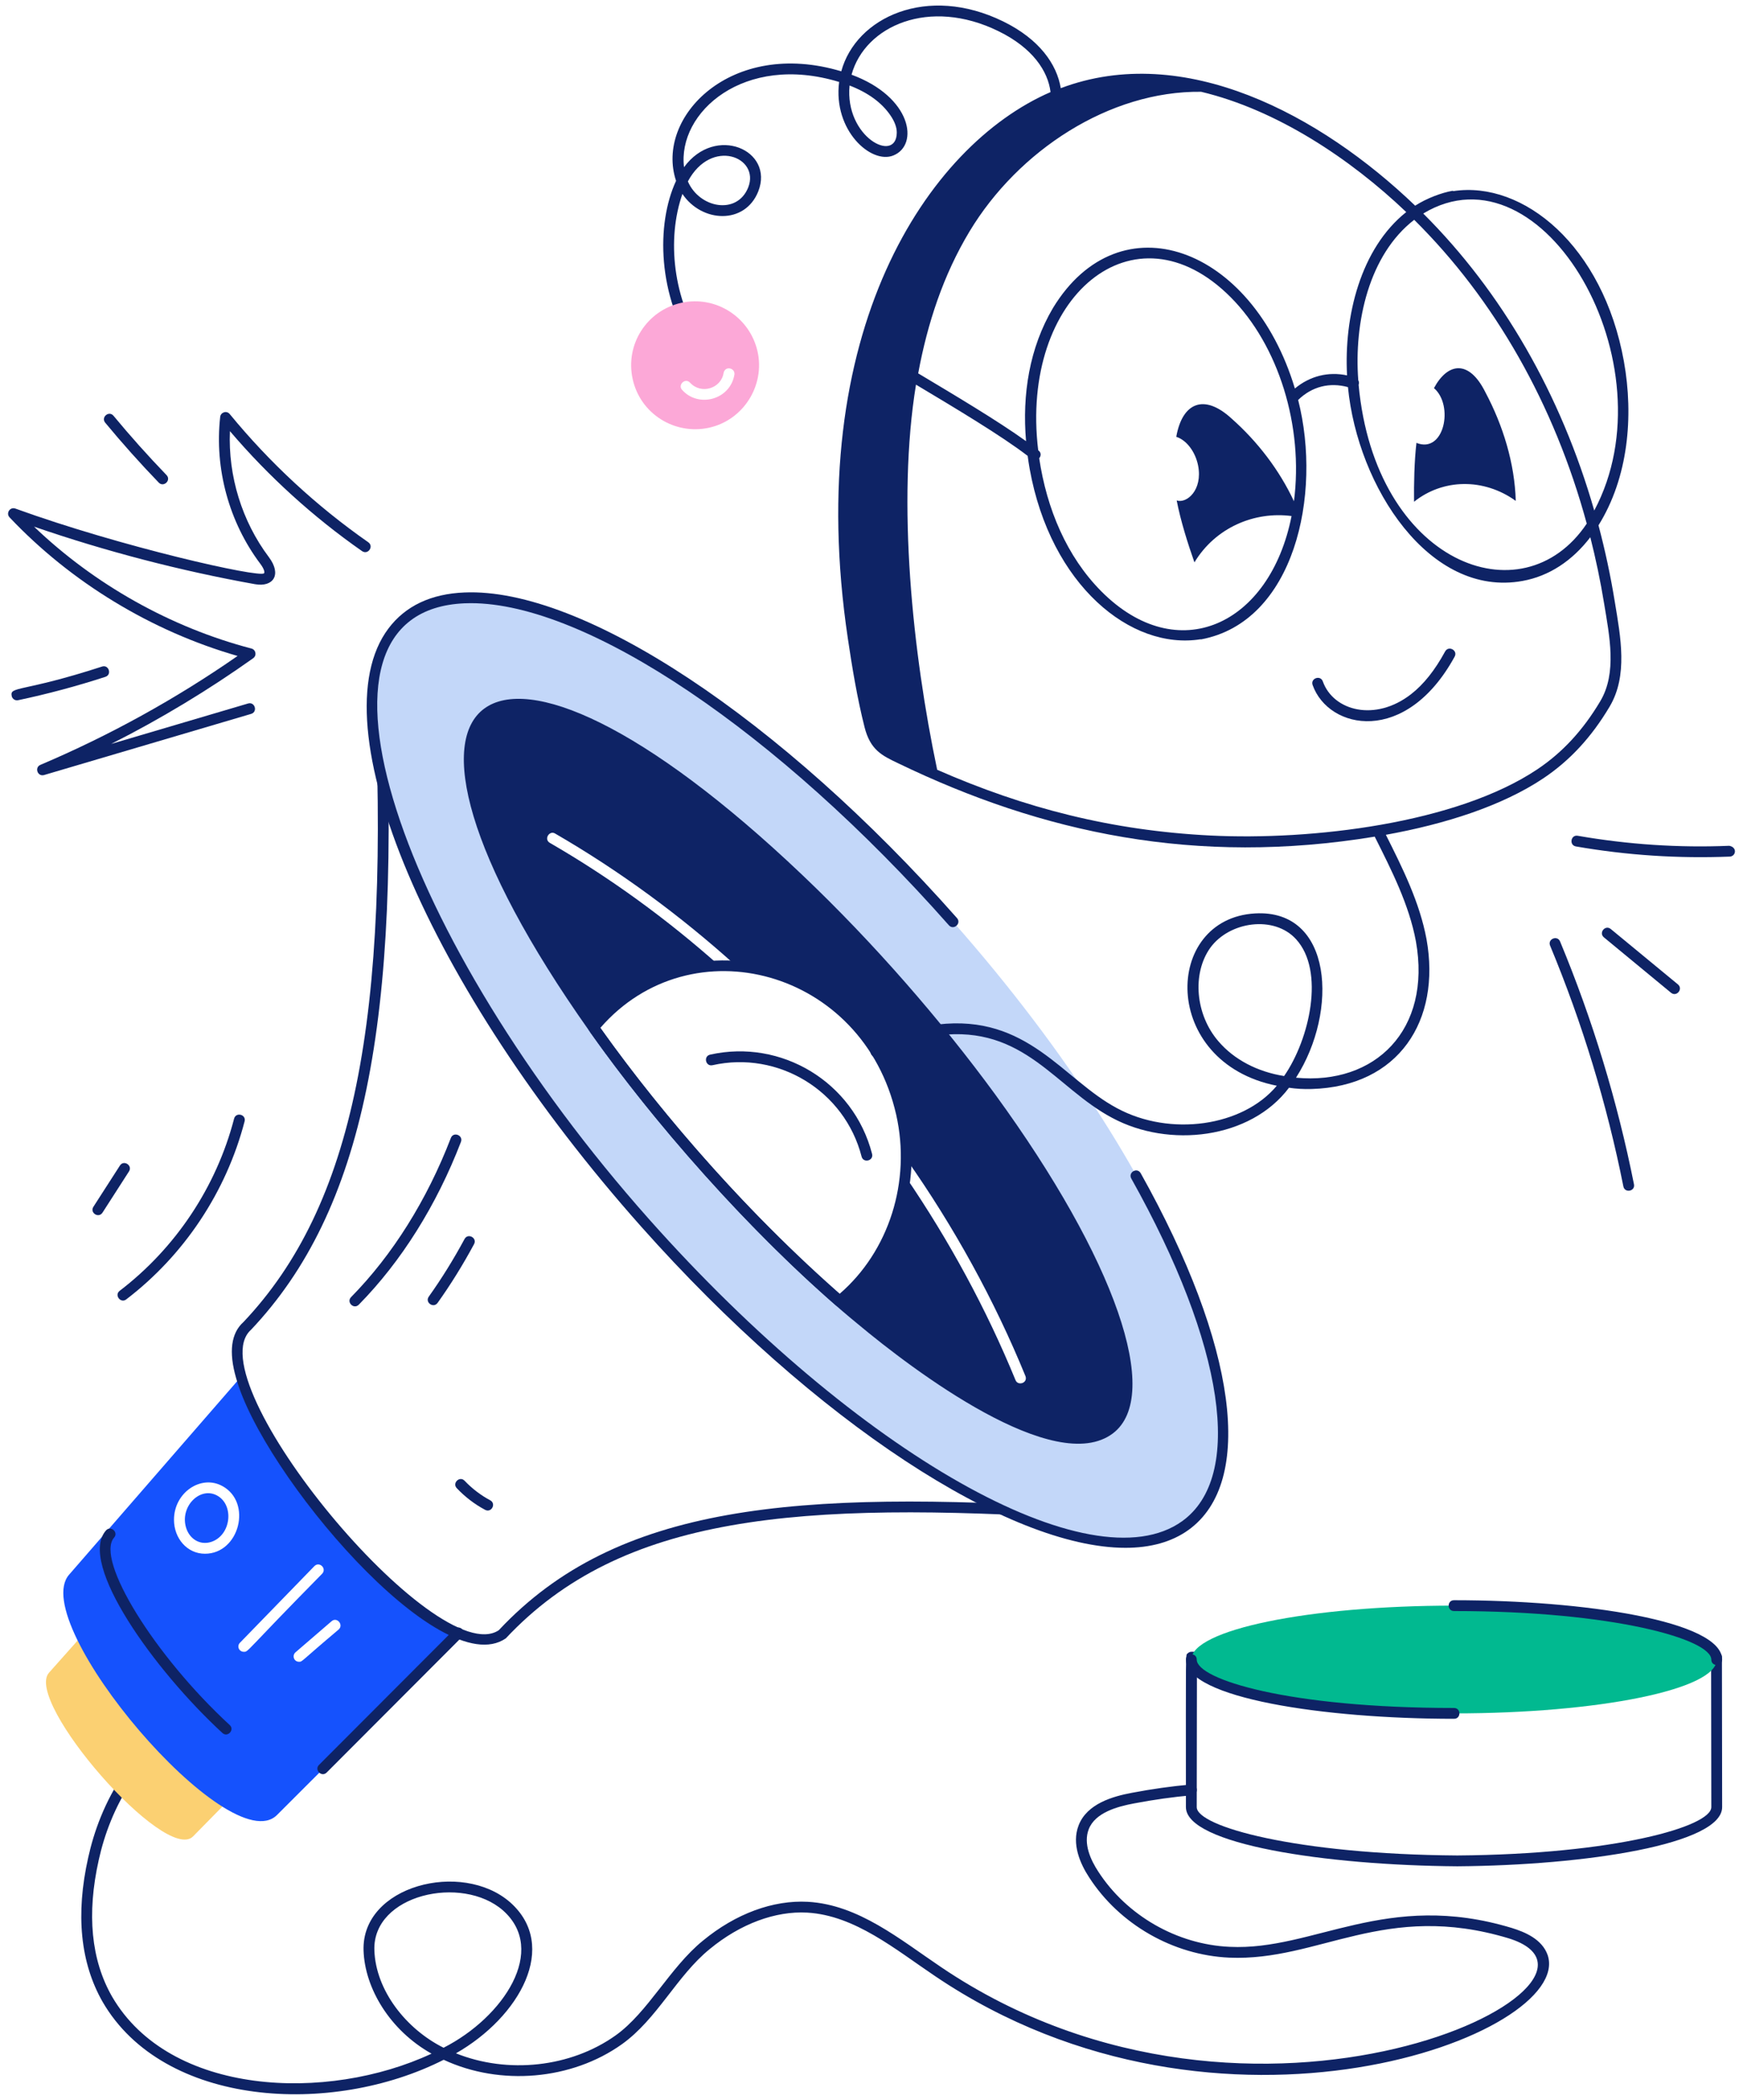 <svg width="186" height="224" viewBox="0 0 186 224" fill="none" xmlns="http://www.w3.org/2000/svg">
<path d="M10.955 213.557C8.572 209.39 8.053 204.211 9.413 198.154C10.619 192.683 13.979 185.24 23.118 180.858C23.823 180.536 24.299 181.573 23.619 181.9C14.897 186.078 11.693 193.182 10.54 198.404C9.246 204.172 9.722 209.075 11.954 212.98C18.113 223.591 34.904 224.278 46.051 219.075C41.62 216.591 38.929 212.12 38.795 208.067C38.572 201.142 49.278 198.424 54.435 202.925C59.693 207.579 55.467 215.153 48.656 219.039C54.185 221.26 60.887 220.546 65.683 217.136C69.149 214.672 71.48 209.889 75.008 207.023C78.51 204.134 82.505 202.673 86.21 202.876C91.618 203.186 96.01 206.875 100.446 209.857C133.938 232.48 175.922 211.425 161.005 206.775C147.769 202.779 140.762 209.246 131.181 208.833C125.192 208.569 119.458 205.284 116.217 200.258C115.284 198.833 114.33 196.713 115.101 194.724C115.996 192.395 118.781 191.623 120.799 191.247C122.932 190.841 125.05 190.543 127.091 190.363C127.848 190.278 127.955 191.448 127.19 191.513C125.19 191.689 123.111 191.982 121.014 192.381C119.266 192.708 116.867 193.348 116.179 195.141C115.584 196.675 116.398 198.427 117.185 199.629C120.229 204.348 125.609 207.433 131.229 207.679C140.21 208.112 147.947 201.61 161.344 205.672C162.701 206.094 164.568 206.851 165.161 208.576C167.948 217.021 130.161 231.32 99.801 210.813C95.559 207.966 91.221 204.32 86.143 204.03C82.756 203.841 79.024 205.21 75.738 207.916C72.216 210.775 70.142 215.379 66.351 218.079C60.991 221.894 53.387 222.544 47.346 219.729C35.39 225.791 17.465 224.775 10.955 213.557ZM39.95 208.031C40.09 212.33 43.327 216.44 47.335 218.444C53.772 215.164 58.442 208.012 53.673 203.793C49.284 199.962 39.76 202.105 39.95 208.031Z" fill="#0E2365"/>
<path d="M11.301 171.613L5.23 178.436C2.518 181.484 17.668 198.889 20.609 195.894L27.208 189.174C21.981 184.17 16.889 177.837 11.301 171.613Z" fill="#FBD072"/>
<path d="M22.562 164.476C21.276 164.905 20.123 164.09 19.815 162.814C19.273 160.613 21.387 158.566 23.163 159.535C25.01 160.536 24.679 163.758 22.562 164.476Z" fill="#1552FD"/>
<path d="M25.749 146.835L7.368 167.986C2.865 173.158 24.502 198.651 29.559 193.617L48.978 174.221C41.035 170.919 28.173 155.633 25.749 146.835ZM21.869 165.746C19.969 165.746 18.567 164.104 18.567 162.121C18.567 159.226 21.435 157.28 23.717 158.519C26.947 160.264 25.553 165.746 21.869 165.746ZM26.026 176.207C25.497 176.207 25.243 175.603 25.61 175.237L33.553 167.063C34.08 166.536 34.891 167.307 34.385 167.871C26.109 176.263 26.529 176.207 26.026 176.207ZM36.14 173.828C31.992 177.32 32.281 177.269 31.914 177.269C31.336 177.269 31.149 176.577 31.544 176.253L35.378 172.951C35.947 172.438 36.7 173.324 36.14 173.828Z" fill="#1552FD"/>
<path d="M23.731 184.864C16.488 178.2 8.257 166.761 11.304 163.268C11.81 162.691 12.675 163.454 12.174 164.025C10.142 166.355 16.486 176.628 24.511 184.016C25.076 184.532 24.285 185.384 23.731 184.864Z" fill="#0E2365"/>
<path d="M34.044 188.269L48.501 173.789C49.047 173.249 49.855 174.068 49.317 174.606L34.861 189.085C34.325 189.62 33.503 188.809 34.044 188.269Z" fill="#0E2365"/>
<path d="M25.191 146.989C24.39 144.211 24.657 142.202 25.987 141.022C37.686 128.647 41.727 108.839 39.902 72.697C39.865 71.953 41.012 71.844 41.057 72.638C42.897 109.132 38.766 129.184 26.79 141.852C20.75 147.213 46.557 178.36 53.227 173.904C65.819 160.458 84.858 158.943 115.584 160.85C116.302 160.896 116.329 161.987 115.512 162.005C85.137 160.106 66.347 161.579 53.971 174.777C46.957 179.586 28 157.177 25.191 146.989Z" fill="#0E2365"/>
<path d="M101.693 98.321C76.94 70.334 49.97 56.688 42.003 67.31C34.499 77.331 46.829 105.317 69.043 130.301C91.164 155.17 116.633 169.764 126.585 162.652C137.138 155.101 126.308 126.168 101.693 98.321ZM63.339 109.612C66.914 105.293 72.167 103.031 76.778 103.031C71.144 98.02 65.071 93.61 58.675 89.915C57.996 89.52 58.636 88.531 59.252 88.922C66.11 92.894 72.599 97.651 78.579 103.054C78.625 103.054 78.648 103.054 78.695 103.077C80.463 103.077 84.216 104.067 86.361 105.387C91.982 108.203 96.729 115.426 96.729 123.651C101.809 130.879 106.104 138.66 109.429 146.788C109.709 147.519 108.638 147.907 108.366 147.227C105.249 139.63 101.301 132.357 96.636 125.522C96.184 130.041 93.997 134.513 91.256 137.252C91.161 137.442 89.736 138.664 89.57 138.799C76.525 127.48 64.217 111.356 63.339 109.612Z" fill="#C3D7F9"/>
<path d="M120.095 165.114C107.713 165.114 87.037 151.78 68.424 130.852C45.656 105.256 33.806 77.231 41.446 67.052C43.257 64.641 45.985 63.347 49.559 63.203C62.192 62.661 83.305 76.656 102.123 97.936C102.627 98.51 101.764 99.275 101.257 98.703C82.978 78.031 62.618 64.344 50.252 64.344C50.033 64.344 49.819 64.348 49.605 64.357C30.28 65.131 42.9 100.42 69.286 130.085C91.504 155.066 116.471 169.204 126.143 162.279C132.766 157.53 130.691 143.523 120.724 125.722C120.357 125.067 121.344 124.479 121.73 125.158C132.008 143.513 133.956 158.096 126.815 163.217C125.024 164.501 122.751 165.114 120.095 165.114Z" fill="#0E2365"/>
<path d="M118.411 152.446C112.248 157.128 95.339 144.043 89.571 138.799C89.737 138.665 91.161 137.443 91.256 137.252C94.043 134.468 96.19 129.984 96.637 125.522C101.301 132.357 105.249 139.631 108.367 147.227C108.629 147.885 109.715 147.534 109.429 146.789C106.104 138.661 101.809 130.879 96.729 123.652C96.729 112.761 88.823 104.188 79.665 103.17C79.341 103.124 79.018 103.078 78.695 103.078C78.649 103.055 78.626 103.055 78.579 103.055C72.599 97.651 66.11 92.895 59.252 88.923C58.637 88.532 57.995 89.519 58.675 89.916C65.071 93.61 71.144 98.021 76.778 103.032C72.132 103.032 66.894 105.318 63.339 109.612C52.833 94.765 47.568 81.465 51.24 76.8C55.419 71.558 69.551 78.879 85.23 93.772C92.74 100.924 99.597 108.725 105.734 117.094C118.042 133.973 123.514 148.567 118.411 152.446Z" fill="#0E2365"/>
<path d="M91.512 141.216C82.738 134.033 71.51 122.159 62.957 110.086L63.336 109.615L62.865 109.948C36.508 72.67 51.77 61.155 85.629 93.35C93.249 100.592 100.409 108.834 106.21 116.763C119.02 134.343 124.067 148.865 118.768 152.901C112.573 157.594 97.476 146.199 91.512 141.216ZM63.9 109.418C82.442 135.602 110.648 157.611 118.069 151.981C122.755 148.411 117.496 134.21 105.276 117.444C99.613 109.698 92.517 101.491 84.835 94.188C72.401 82.365 60.905 75.328 54.799 75.704C53.434 75.799 52.393 76.288 51.7 77.156C48.361 81.403 53.225 94.312 63.807 109.281L63.428 109.752L63.9 109.418Z" fill="#0E2365"/>
<path d="M37.468 138.366C41.885 133.879 45.565 128.011 48.109 121.4C48.386 120.676 49.46 121.108 49.187 121.815C46.587 128.573 42.819 134.575 38.288 139.178C37.746 139.721 36.933 138.906 37.468 138.366Z" fill="#0E2365"/>
<path d="M45.761 138.312C47.125 136.4 48.406 134.334 49.572 132.174C49.932 131.502 50.949 132.049 50.587 132.72C49.401 134.925 48.093 137.031 46.699 138.984C46.257 139.602 45.311 138.935 45.761 138.312Z" fill="#0E2365"/>
<path d="M89.19 139.234C79.683 130.988 69.767 119.735 62.96 110.084C62.915 110.055 62.857 109.94 62.825 109.877C62.724 109.671 62.748 109.421 62.895 109.245C72.967 97.07 92.955 101.907 96.76 118.651C98.501 126.363 95.822 134.447 89.934 139.245C89.723 139.421 89.405 139.422 89.19 139.234ZM64.065 109.649C70.921 119.31 80.516 130.121 89.576 138.039C94.868 133.482 97.243 126.029 95.633 118.906C92.117 103.421 73.759 98.497 64.065 109.649Z" fill="#0E2365"/>
<path d="M170.579 56.039C173.747 50.957 174.35 44.434 173.289 38.541C171.066 26.21 162.539 19.266 155.108 20.385C155.06 20.384 155.029 20.346 154.976 20.359C153.868 20.555 152.275 21.131 151.017 21.941C140.91 12.246 126.367 4.442 113.197 9.407C112.781 6.853 110.908 4.175 107.065 2.292C98.946 -1.687 91.348 1.833 89.774 7.607C78.022 4.081 69.88 12.489 72.144 19.292C69.986 23.935 70.171 31.632 74.207 37.566C74.637 38.193 75.594 37.555 75.164 36.917C71.777 31.939 71.143 25.48 72.823 20.688C74.896 23.77 79.499 23.987 80.916 20.42C82.651 16.012 76.338 13.259 72.994 17.835C72.274 11.992 79.394 5.646 89.546 8.743C88.881 13.922 92.971 17.546 95.33 16.586C98.097 15.474 97.309 10.342 90.87 7.968C92.299 2.768 99.151 -0.301 106.555 3.329C110.197 5.111 111.834 7.583 112.106 9.824C98.981 15.511 85.598 35.429 90.477 68.121C90.933 71.183 91.467 74.449 92.261 77.579C92.876 80.007 94.119 80.6 95.842 81.421C111.239 88.858 127.606 92.384 146.7 89.25C148.486 92.811 150.369 96.503 151.093 100.408C152.79 109.879 146.731 115.77 138.301 114.964C142.849 107.865 142.223 96.977 133.942 97.44C124.087 97.986 123.801 113.348 136.251 115.821C132.612 120.181 124.878 121.275 119.212 118.224C113.431 115.151 109.679 108.153 100.059 109.29C97.56 109.561 95.174 110.4 93.156 111.717C92.511 112.137 93.159 113.102 93.787 112.682C95.652 111.466 97.864 110.691 100.189 110.438C109.288 109.358 112.614 116.03 118.669 119.241C124.731 122.51 133.431 121.518 137.552 116.035C138.296 116.148 139.112 116.197 139.969 116.17C149.262 115.907 153.783 108.866 152.23 100.2C151.497 96.258 149.682 92.625 147.889 89.052C154.226 87.909 160.299 85.971 164.702 83.022C167.53 81.128 169.841 78.627 171.771 75.373C173.736 72.059 172.943 67.978 172.317 64.182C171.868 61.408 171.283 58.693 170.579 56.039ZM79.843 19.993C78.659 22.968 74.641 22.211 73.405 19.353C75.909 14.661 81.122 16.755 79.843 19.993ZM95.019 12.306C95.474 12.969 95.702 13.592 95.697 14.153C95.661 17.497 90.125 14.631 90.66 9.122C92.626 9.88 94.09 10.947 95.019 12.306ZM137.031 114.786C134.165 114.332 131.687 113.027 130.023 111.083C127.567 108.246 127.188 103.863 129.152 101.107C131.195 98.293 135.959 97.614 138.303 100.189C141.403 103.567 139.758 110.846 137.031 114.786ZM144.982 41.051C145.047 40.888 145.031 40.715 144.944 40.559C144.482 34.377 146.088 27.178 150.912 23.448C159.483 31.928 165.863 43.114 169.325 55.858C162.438 66.137 146.734 60.044 144.982 41.051ZM170.126 54.461C166.567 42.052 160.27 31.139 151.879 22.779C164.658 15.049 178.445 38.882 170.126 54.461ZM150.064 22.623C145.173 26.512 143.407 33.783 143.748 40.044C141.739 39.618 139.777 40.117 138.18 41.442C133.629 26.294 119.511 21.122 112.367 32.853C109.846 37.117 109.066 42.086 109.493 47.062C106.458 44.877 101.754 42.085 97.983 39.829C98.972 34.488 100.66 29.339 103.47 24.674C108.656 16.073 118.381 9.679 128.173 9.791C136.244 11.715 144.075 16.917 150.064 22.623ZM117.528 63.084C113.831 59.369 111.698 54.269 110.896 48.881C111.089 48.656 111.133 48.305 110.831 48.063C110.818 48.053 110.801 48.042 110.789 48.032C108.806 31.634 121.044 21.387 131.333 31.71C136.441 36.843 139.119 45.476 138.081 53.471C136.512 50.119 134.191 47.1 131.433 44.657C128.472 41.934 126.163 42.965 125.522 46.597C126.607 46.943 127.553 48.167 127.854 49.668C128.358 52.285 126.634 53.742 125.568 53.386C125.983 55.556 126.769 58.027 127.461 59.99C129.707 56.278 133.858 54.528 137.825 55.049C135.514 66.713 125.658 71.253 117.528 63.084ZM170.779 74.785C168.937 77.888 166.74 80.266 164.061 82.061C155.398 87.863 139.935 89.666 129.197 89.131C118.663 88.606 109.377 86.226 100.009 82.117C97.385 69.665 95.694 53.588 97.748 41.033C101.835 43.476 106.887 46.492 109.666 48.633C109.729 49.092 109.794 49.551 109.879 50.018C112.113 62.423 120.676 69.383 128.121 68.193C128.142 68.191 128.153 68.209 128.176 68.205C138.117 66.341 141.108 52.791 138.529 42.665C140.018 41.217 141.896 40.767 143.844 41.295C144.872 51.932 152.552 63.783 162.476 61.972C165.297 61.464 167.774 59.834 169.706 57.309C170.288 59.617 170.788 61.968 171.176 64.367C171.755 67.877 172.563 71.771 170.779 74.785Z" fill="#0E2365"/>
<path d="M158.495 41.817C156.76 38.35 154.5 38.66 153.022 41.402C155.164 43.237 154.125 48.436 151.152 47.244C150.921 49.252 150.875 51.608 150.898 53.525C153.963 51.073 158.318 50.966 161.751 53.432C161.635 49.437 160.411 45.42 158.495 41.817ZM154.213 69.495C153.113 71.511 151.927 73.001 150.585 74.047C146.753 77.033 142.284 75.84 141.162 72.692C140.91 71.974 139.815 72.361 140.075 73.08C141.782 77.868 150.03 79.552 155.228 70.049C155.595 69.371 154.575 68.831 154.213 69.495Z" fill="#0E2365"/>
<path d="M80.841 37.499C80.01 33.805 76.362 31.496 72.713 32.303C69.019 33.112 66.687 36.76 67.518 40.455C68.326 44.126 71.974 46.435 75.669 45.627C79.317 44.819 81.65 41.148 80.841 37.499ZM72.806 41.609C72.272 41.076 73.123 40.254 73.637 40.824C74.825 42.116 76.958 41.438 77.216 39.785C77.389 38.973 78.48 39.259 78.371 39.97C77.902 42.678 74.518 43.52 72.806 41.609Z" fill="#FCA8D7"/>
<path d="M155.515 199.088C141.471 198.986 126.552 196.74 126.552 192.774C126.552 175.48 126.498 176.612 126.746 176.369C126.854 176.263 126.998 176.202 127.152 176.202C134.265 176.444 182.941 176.203 183.174 176.202C183.486 176.202 183.751 176.454 183.751 176.779C183.751 176.779 183.774 192.751 183.774 192.774C183.774 196.743 169.214 198.989 155.515 199.088ZM127.729 177.359L127.706 192.774C127.706 194.844 138.284 197.809 155.515 197.933C172.305 197.812 182.619 194.846 182.619 192.774L182.597 177.359L154.577 177.487L127.729 177.359Z" fill="#0E2365"/>
<path d="M183.196 177.04C183.196 180.213 170.657 182.777 155.162 182.777C139.668 182.777 127.129 180.213 127.129 177.04C127.129 173.867 139.668 171.281 155.162 171.281C170.657 171.281 183.196 173.867 183.196 177.04Z" fill="#01B990"/>
<path d="M182.619 177.041C182.619 174.876 172.174 171.859 155.162 171.859C154.399 171.859 154.399 170.704 155.162 170.704C169.033 170.704 183.774 172.925 183.774 177.041C183.774 177.804 182.619 177.804 182.619 177.041Z" fill="#0E2365"/>
<path d="M155.164 183.354C141.293 183.354 126.553 181.142 126.553 177.04C126.553 176.277 127.707 176.277 127.707 177.04C127.707 179.149 137.485 182.2 155.164 182.2C155.927 182.2 155.928 183.354 155.164 183.354Z" fill="#0E2365"/>
<path d="M91.942 123.377C90.126 116.331 83.023 112.063 76.035 113.631C75.294 113.799 75.034 112.671 75.783 112.503C83.354 110.808 91.08 115.408 93.06 123.088C93.251 123.832 92.133 124.11 91.942 123.377Z" fill="#0E2365"/>
<path d="M173.234 126.561C171.482 117.78 168.851 109.139 165.416 100.877C165.121 100.179 166.184 99.724 166.481 100.435C169.947 108.765 172.599 117.48 174.366 126.335C174.518 127.086 173.381 127.306 173.234 126.561Z" fill="#0E2365"/>
<path d="M178.319 105.903L171.157 99.993C170.571 99.509 171.302 98.616 171.892 99.105L179.054 105.01C179.641 105.495 178.915 106.387 178.319 105.903Z" fill="#0E2365"/>
<path d="M168.172 90.295C167.422 90.165 167.616 89.019 168.37 89.158C173.705 90.085 179.133 90.45 184.541 90.225C185.426 90.398 185.234 91.352 184.586 91.379C179.119 91.593 173.676 91.25 168.172 90.295Z" fill="#0E2365"/>
<path d="M4.316 81.59C11.69 78.46 18.762 74.557 25.353 69.975C16.175 67.339 7.575 62.121 1.022 55.191C0.608 54.757 1.06 54.046 1.637 54.251C12.901 58.335 27.687 61.663 28.176 61.156C28.271 61.05 28.185 60.684 27.77 60.132C24.437 55.696 22.879 49.989 23.497 44.473C23.549 43.983 24.182 43.761 24.516 44.171C28.796 49.382 33.77 53.985 39.3 57.845C39.922 58.283 39.27 59.225 38.637 58.792C33.412 55.142 28.672 50.841 24.536 45.993C24.334 50.776 25.815 55.608 28.695 59.437C30.097 61.31 29.154 62.668 27.202 62.317C19.221 60.885 11.306 58.824 3.633 56.181C10.08 62.353 18.227 66.933 26.834 69.183C27.308 69.312 27.421 69.928 27.021 70.214C22.207 73.635 17.131 76.697 11.861 79.36L26.471 75.046C27.201 74.83 27.534 75.939 26.796 76.156L4.704 82.677C4.012 82.879 3.651 81.872 4.316 81.59Z" fill="#0E2365"/>
<path d="M1.249 74.251C1.015 73.176 2.367 73.873 10.886 71.107C11.602 70.863 11.975 71.97 11.243 72.203C8.189 73.198 5.057 74.034 1.932 74.695C1.627 74.763 1.314 74.566 1.249 74.251Z" fill="#0E2365"/>
<path d="M16.94 51.482C14.958 49.427 13.037 47.278 11.229 45.093C10.743 44.506 11.631 43.764 12.117 44.358C13.907 46.521 15.811 48.647 17.77 50.679C18.302 51.232 17.46 52.023 16.94 51.482Z" fill="#0E2365"/>
<path d="M12.774 137.696C18.752 133.128 23.088 126.607 24.982 119.33C25.169 118.604 26.292 118.874 26.101 119.623C24.141 127.145 19.656 133.89 13.473 138.612C12.88 139.076 12.163 138.156 12.774 137.696Z" fill="#0E2365"/>
<path d="M9.968 128.733L12.794 124.34C13.204 123.689 14.178 124.327 13.764 124.962L10.938 129.359C10.525 130 9.553 129.375 9.968 128.733Z" fill="#0E2365"/>
<path d="M51.768 161.062C50.651 160.467 49.637 159.693 48.748 158.757C48.221 158.209 49.057 157.405 49.583 157.964C50.388 158.807 51.303 159.506 52.309 160.043C52.981 160.403 52.444 161.418 51.768 161.062Z" fill="#0E2365"/>
</svg>
